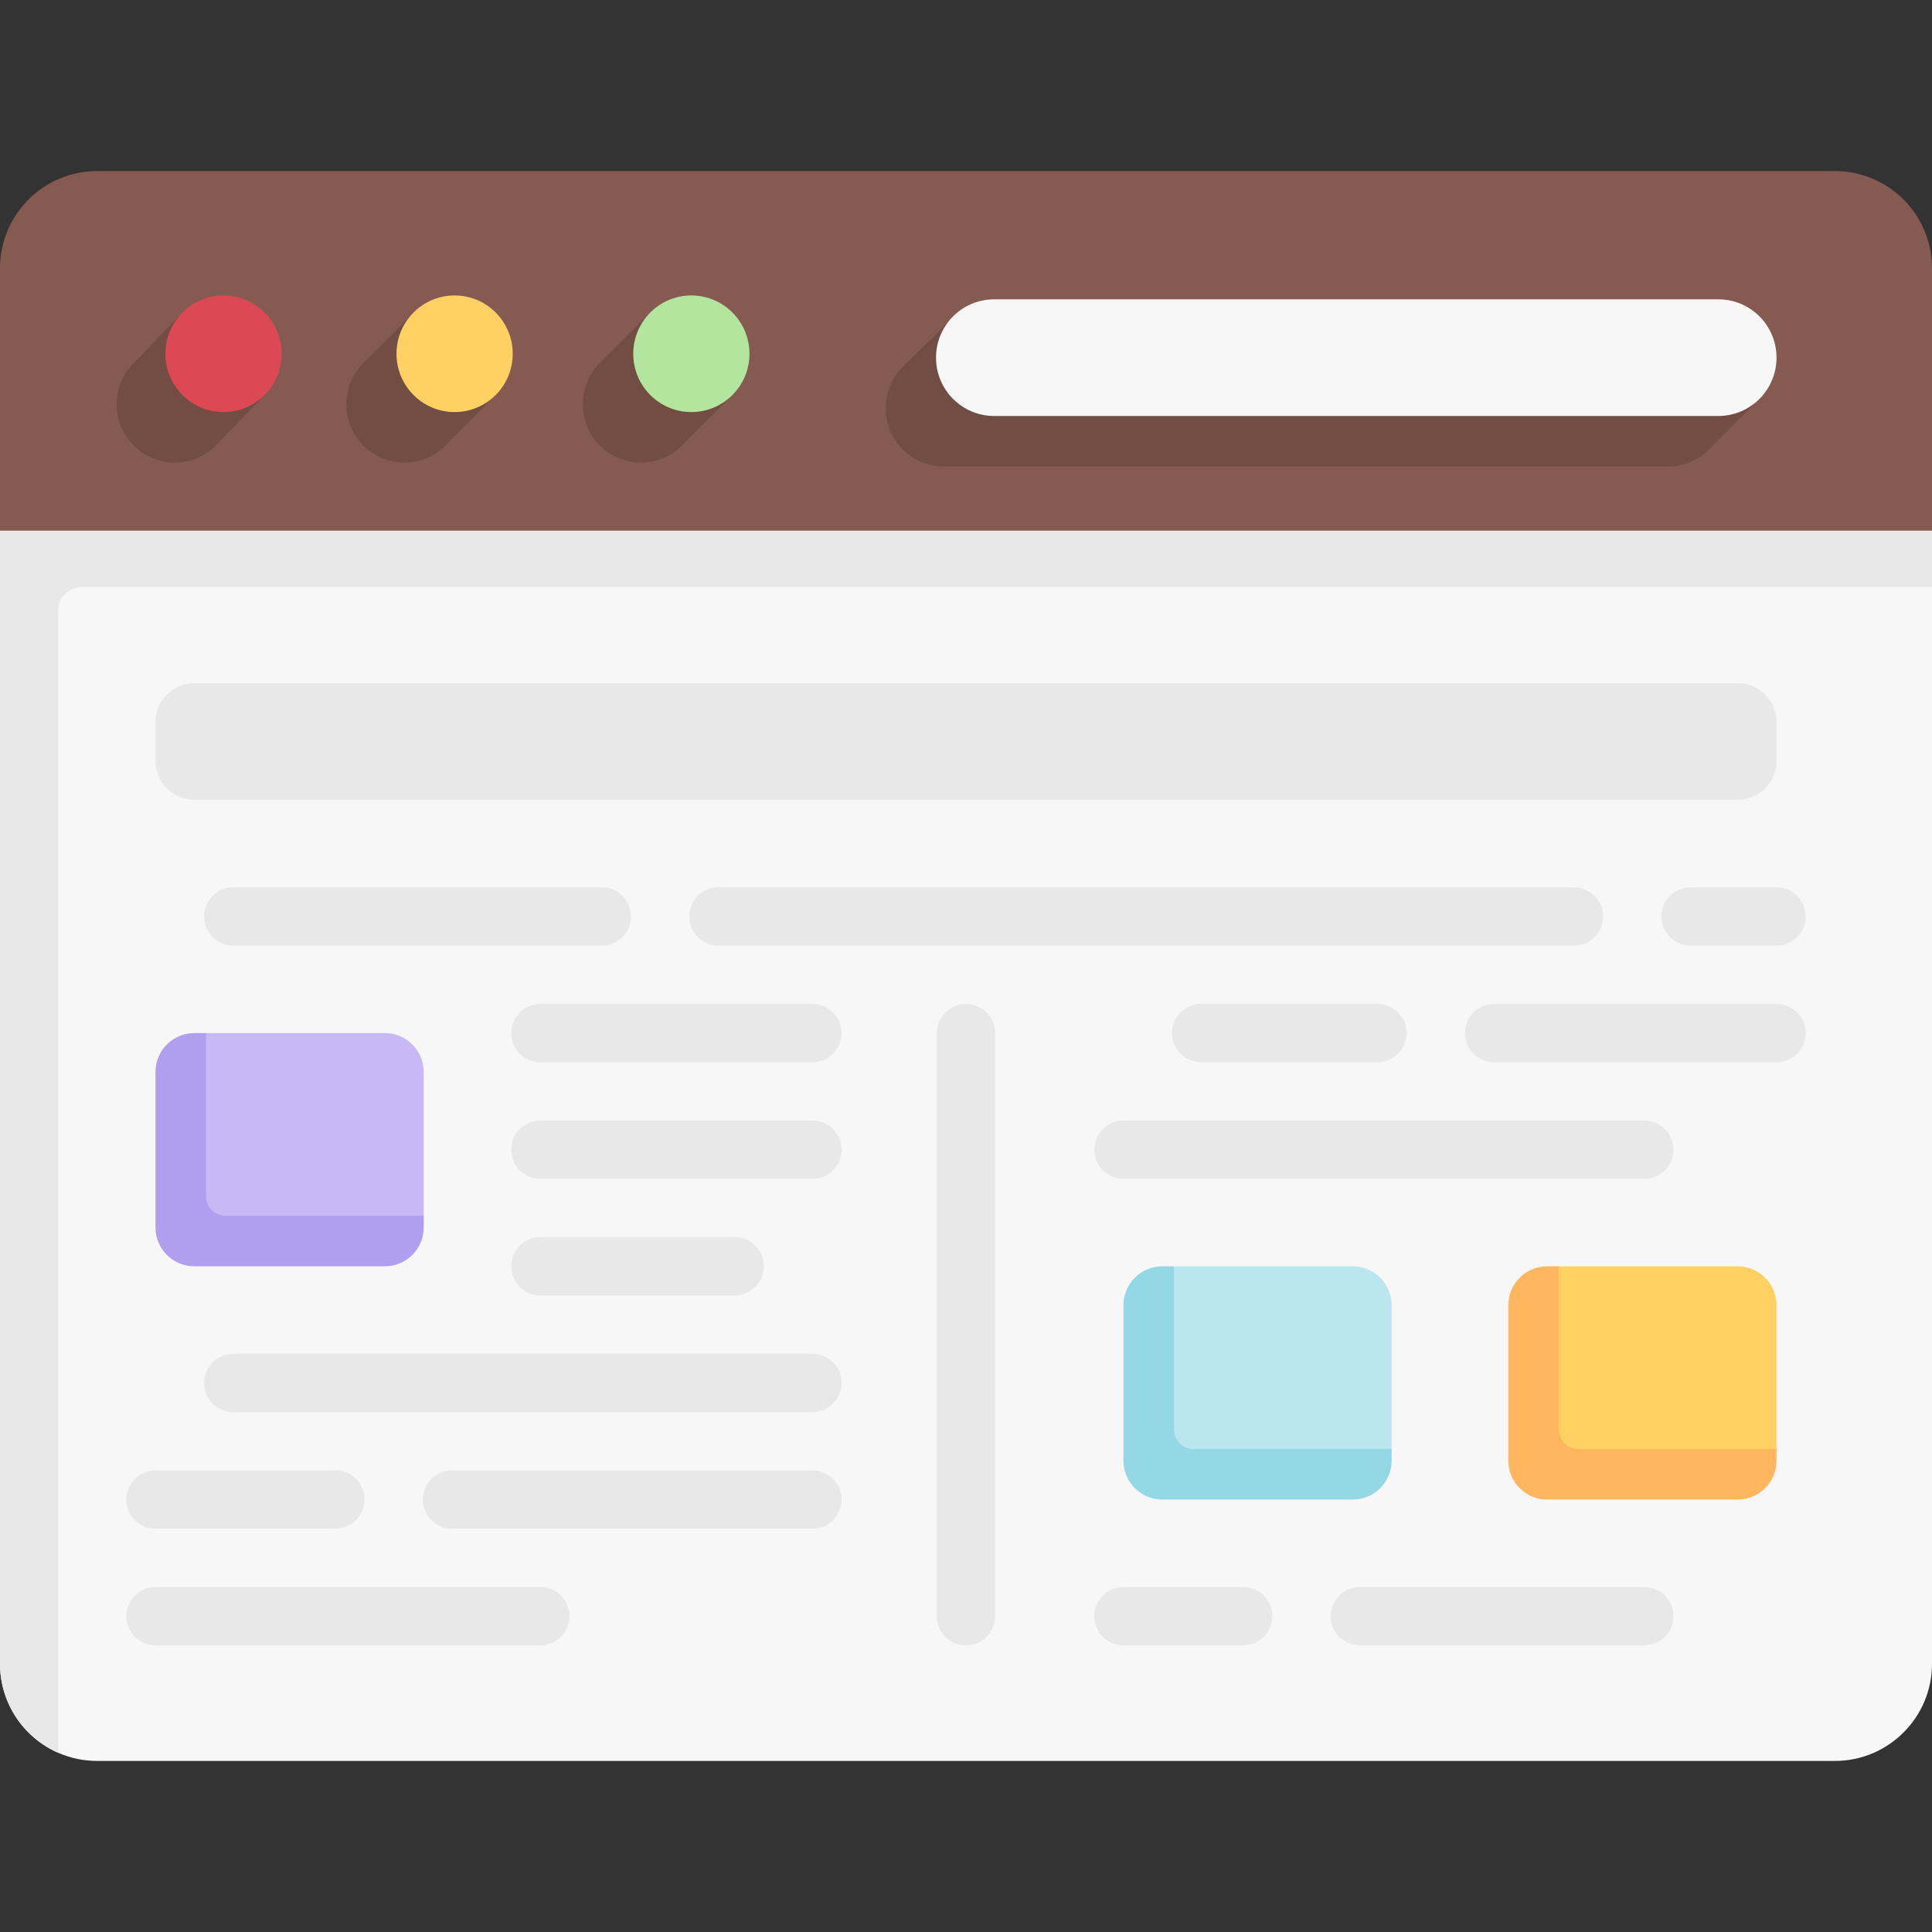 <svg id="Capa_1" enable-background="new 0 0 497 497" height="512" viewBox="0 0 497 497" width="512" xmlns="http://www.w3.org/2000/svg"><rect x="0" y="0" width="497" height="497" fill="#333333" stroke="none"/><g><path d="m497 135.995v292c0 13.807-11.193 25-25 25h-447c-13.807 0-25-11.193-25-25v-292z" fill="#f8f7f7"/><path d="m497 136.005v15h-476c-3.31 0-6 2.69-6 6v293.91c-8.83-3.85-15-12.66-15-22.91v-292z" fill="#e8e8e8"/><path d="m497 69.005v67.5h-497v-67.5c0-13.807 11.193-25 25-25h447c13.807 0 25 11.193 25 25z" fill="#855b51"/><g fill="#724d44"><path d="m242.758 120.005c-8.255 0-14.947-6.716-14.947-15s6.692-15 14.947-15h186.315c8.255 0 14.947 6.716 14.947 15s-6.692 15-14.947 15z"/><ellipse cx="164.869" cy="104.005" rx="14.947" ry="15"/><path d="m175.361 114.689 12.874-12.869-13.139 1.179z"/><path d="m154.592 93.114 12.562-12.517-2.693 10.408z"/><ellipse cx="104.034" cy="104.005" rx="14.947" ry="15"/><path d="m114.553 114.662 12.382-12.498-12.674.835z"/><path d="m93.757 93.114 12.371-12.46-2.502 10.351z"/><ellipse cx="44.947" cy="104.005" rx="14.947" ry="15"/><path d="m55.769 114.351 12.721-13.186-13.139 1.381z"/><path d="m34.67 93.114 11.622-12.039-1.753 9.93z"/></g><ellipse cx="177.849" cy="91.005" fill="#b3e59f" rx="14.947" ry="15"/><path d="m232.916 93.716 13.037-12.859-3.025 14.276z" fill="#724d44"/><path d="m439.83 115.421 13.149-13.18-10.185 3.381z" fill="#724d44"/><ellipse cx="116.946" cy="91.005" fill="#ffd163" rx="14.947" ry="15"/><ellipse cx="57.495" cy="91.005" fill="#dc4955" rx="14.947" ry="15"/><path d="m255.737 107.005c-8.255 0-14.947-6.716-14.947-15s6.692-15 14.947-15h186.315c8.255 0 14.947 6.716 14.947 15s-6.692 15-14.947 15z" fill="#f8f7f7"/><g><path d="m248.5 423.255c-4.142 0-7.5-3.358-7.5-7.5v-150c0-4.142 3.358-7.5 7.5-7.5 4.143 0 7.5 3.358 7.5 7.5v150c0 4.142-3.357 7.5-7.5 7.5z" fill="#e8e8e8"/></g><path d="m447 205.755h-397c-5.523 0-10-4.477-10-10v-10c0-5.523 4.477-10 10-10h397c5.523 0 10 4.477 10 10v10c0 5.523-4.477 10-10 10z" fill="#e8e8e8"/><g><path d="m457 243.255h-22.096c-4.143 0-7.5-3.358-7.5-7.5s3.357-7.5 7.5-7.5h22.096c4.143 0 7.5 3.358 7.5 7.5s-3.357 7.5-7.5 7.5z" fill="#e8e8e8"/></g><g><path d="m404.904 243.255h-220.085c-4.142 0-7.5-3.358-7.5-7.5s3.358-7.5 7.5-7.5h220.085c4.143 0 7.5 3.358 7.5 7.5s-3.357 7.5-7.5 7.5z" fill="#e8e8e8"/></g><g><path d="m154.819 243.255h-94.819c-4.142 0-7.5-3.358-7.5-7.5s3.358-7.5 7.5-7.5h94.819c4.142 0 7.5 3.358 7.5 7.5s-3.358 7.5-7.5 7.5z" fill="#e8e8e8"/></g><g><path d="m98 324.755h-47c-5.523 0-10-4.477-10-10v-38c0-5.523 4.477-10 10-10l2-1h46c5.523 0 10 4.477 10 10v37l-1 2c0 5.523-4.477 10-10 10z" fill="#c8b8f4"/><path d="m109 312.755v3c0 5.523-4.477 10-10 10h-49c-5.523 0-10-4.477-10-10v-40c0-5.523 4.477-10 10-10h3v42c0 2.761 2.239 5 5 5z" fill="#b09eef"/></g><g><path d="m347 384.755h-47c-5.523 0-10-4.477-10-10v-38c0-5.523 4.477-10 10-10l2-1h46c5.523 0 10 4.477 10 10v37l-1 2c0 5.523-4.477 10-10 10z" fill="#bae6ef"/><path d="m358 372.755v3c0 5.523-4.477 10-10 10h-49c-5.523 0-10-4.477-10-10v-40c0-5.523 4.477-10 10-10h3v42c0 2.761 2.239 5 5 5z" fill="#94d8e6"/></g><g><path d="m446 384.755h-47c-5.523 0-10-4.477-10-10v-38c0-5.523 4.477-10 10-10l2-1h46c5.523 0 10 4.477 10 10v37l-1 2c0 5.523-4.477 10-10 10z" fill="#ffd163"/><path d="m457 372.755v3c0 5.523-4.477 10-10 10h-49c-5.523 0-10-4.477-10-10v-40c0-5.523 4.477-10 10-10h3v42c0 2.761 2.239 5 5 5z" fill="#ffb65f"/></g><g><path d="m209 273.255h-70c-4.142 0-7.5-3.358-7.5-7.5s3.358-7.5 7.5-7.5h70c4.142 0 7.5 3.358 7.5 7.5s-3.358 7.5-7.5 7.5z" fill="#e8e8e8"/></g><g><path d="m209 303.255h-70c-4.142 0-7.5-3.358-7.5-7.5s3.358-7.5 7.5-7.5h70c4.142 0 7.5 3.358 7.5 7.5s-3.358 7.5-7.5 7.5z" fill="#e8e8e8"/></g><g><path d="m189 333.255h-50c-4.142 0-7.5-3.358-7.5-7.5s3.358-7.5 7.5-7.5h50c4.142 0 7.5 3.358 7.5 7.5s-3.358 7.5-7.5 7.5z" fill="#e8e8e8"/></g><g><path d="m209 363.255h-149c-4.142 0-7.5-3.358-7.5-7.5s3.358-7.5 7.5-7.5h149c4.142 0 7.5 3.358 7.5 7.5s-3.358 7.5-7.5 7.5z" fill="#e8e8e8"/></g><g><path d="m209 393.255h-92.734c-4.142 0-7.5-3.358-7.5-7.5s3.358-7.5 7.5-7.5h92.734c4.142 0 7.5 3.358 7.5 7.5s-3.358 7.5-7.5 7.5z" fill="#e8e8e8"/></g><g><path d="m86.266 393.255h-46.266c-4.142 0-7.5-3.358-7.5-7.5s3.358-7.5 7.5-7.5h46.266c4.142 0 7.5 3.358 7.5 7.5s-3.358 7.5-7.5 7.5z" fill="#e8e8e8"/></g><g><path d="m139 423.255h-99c-4.142 0-7.5-3.358-7.5-7.5s3.358-7.5 7.5-7.5h99c4.142 0 7.5 3.358 7.5 7.5s-3.358 7.5-7.5 7.5z" fill="#e8e8e8"/></g><g><path d="m457 273.255h-72.649c-4.143 0-7.5-3.358-7.5-7.5s3.357-7.5 7.5-7.5h72.649c4.143 0 7.5 3.358 7.5 7.5s-3.357 7.5-7.5 7.5z" fill="#e8e8e8"/></g><g><path d="m354.351 273.255h-45.351c-4.143 0-7.5-3.358-7.5-7.5s3.357-7.5 7.5-7.5h45.351c4.143 0 7.5 3.358 7.5 7.5s-3.358 7.5-7.5 7.5z" fill="#e8e8e8"/></g><g><path d="m423 303.255h-134c-4.143 0-7.5-3.358-7.5-7.5s3.357-7.5 7.5-7.5h134c4.143 0 7.5 3.358 7.5 7.5s-3.357 7.5-7.5 7.5z" fill="#e8e8e8"/></g><g><path d="m423 423.255h-73.202c-4.143 0-7.5-3.358-7.5-7.5s3.357-7.5 7.5-7.5h73.202c4.143 0 7.5 3.358 7.5 7.5s-3.357 7.5-7.5 7.5z" fill="#e8e8e8"/></g><g><path d="m319.798 423.255h-30.798c-4.143 0-7.5-3.358-7.5-7.5s3.357-7.5 7.5-7.5h30.798c4.143 0 7.5 3.358 7.5 7.5s-3.358 7.5-7.5 7.5z" fill="#e8e8e8"/></g></g></svg>